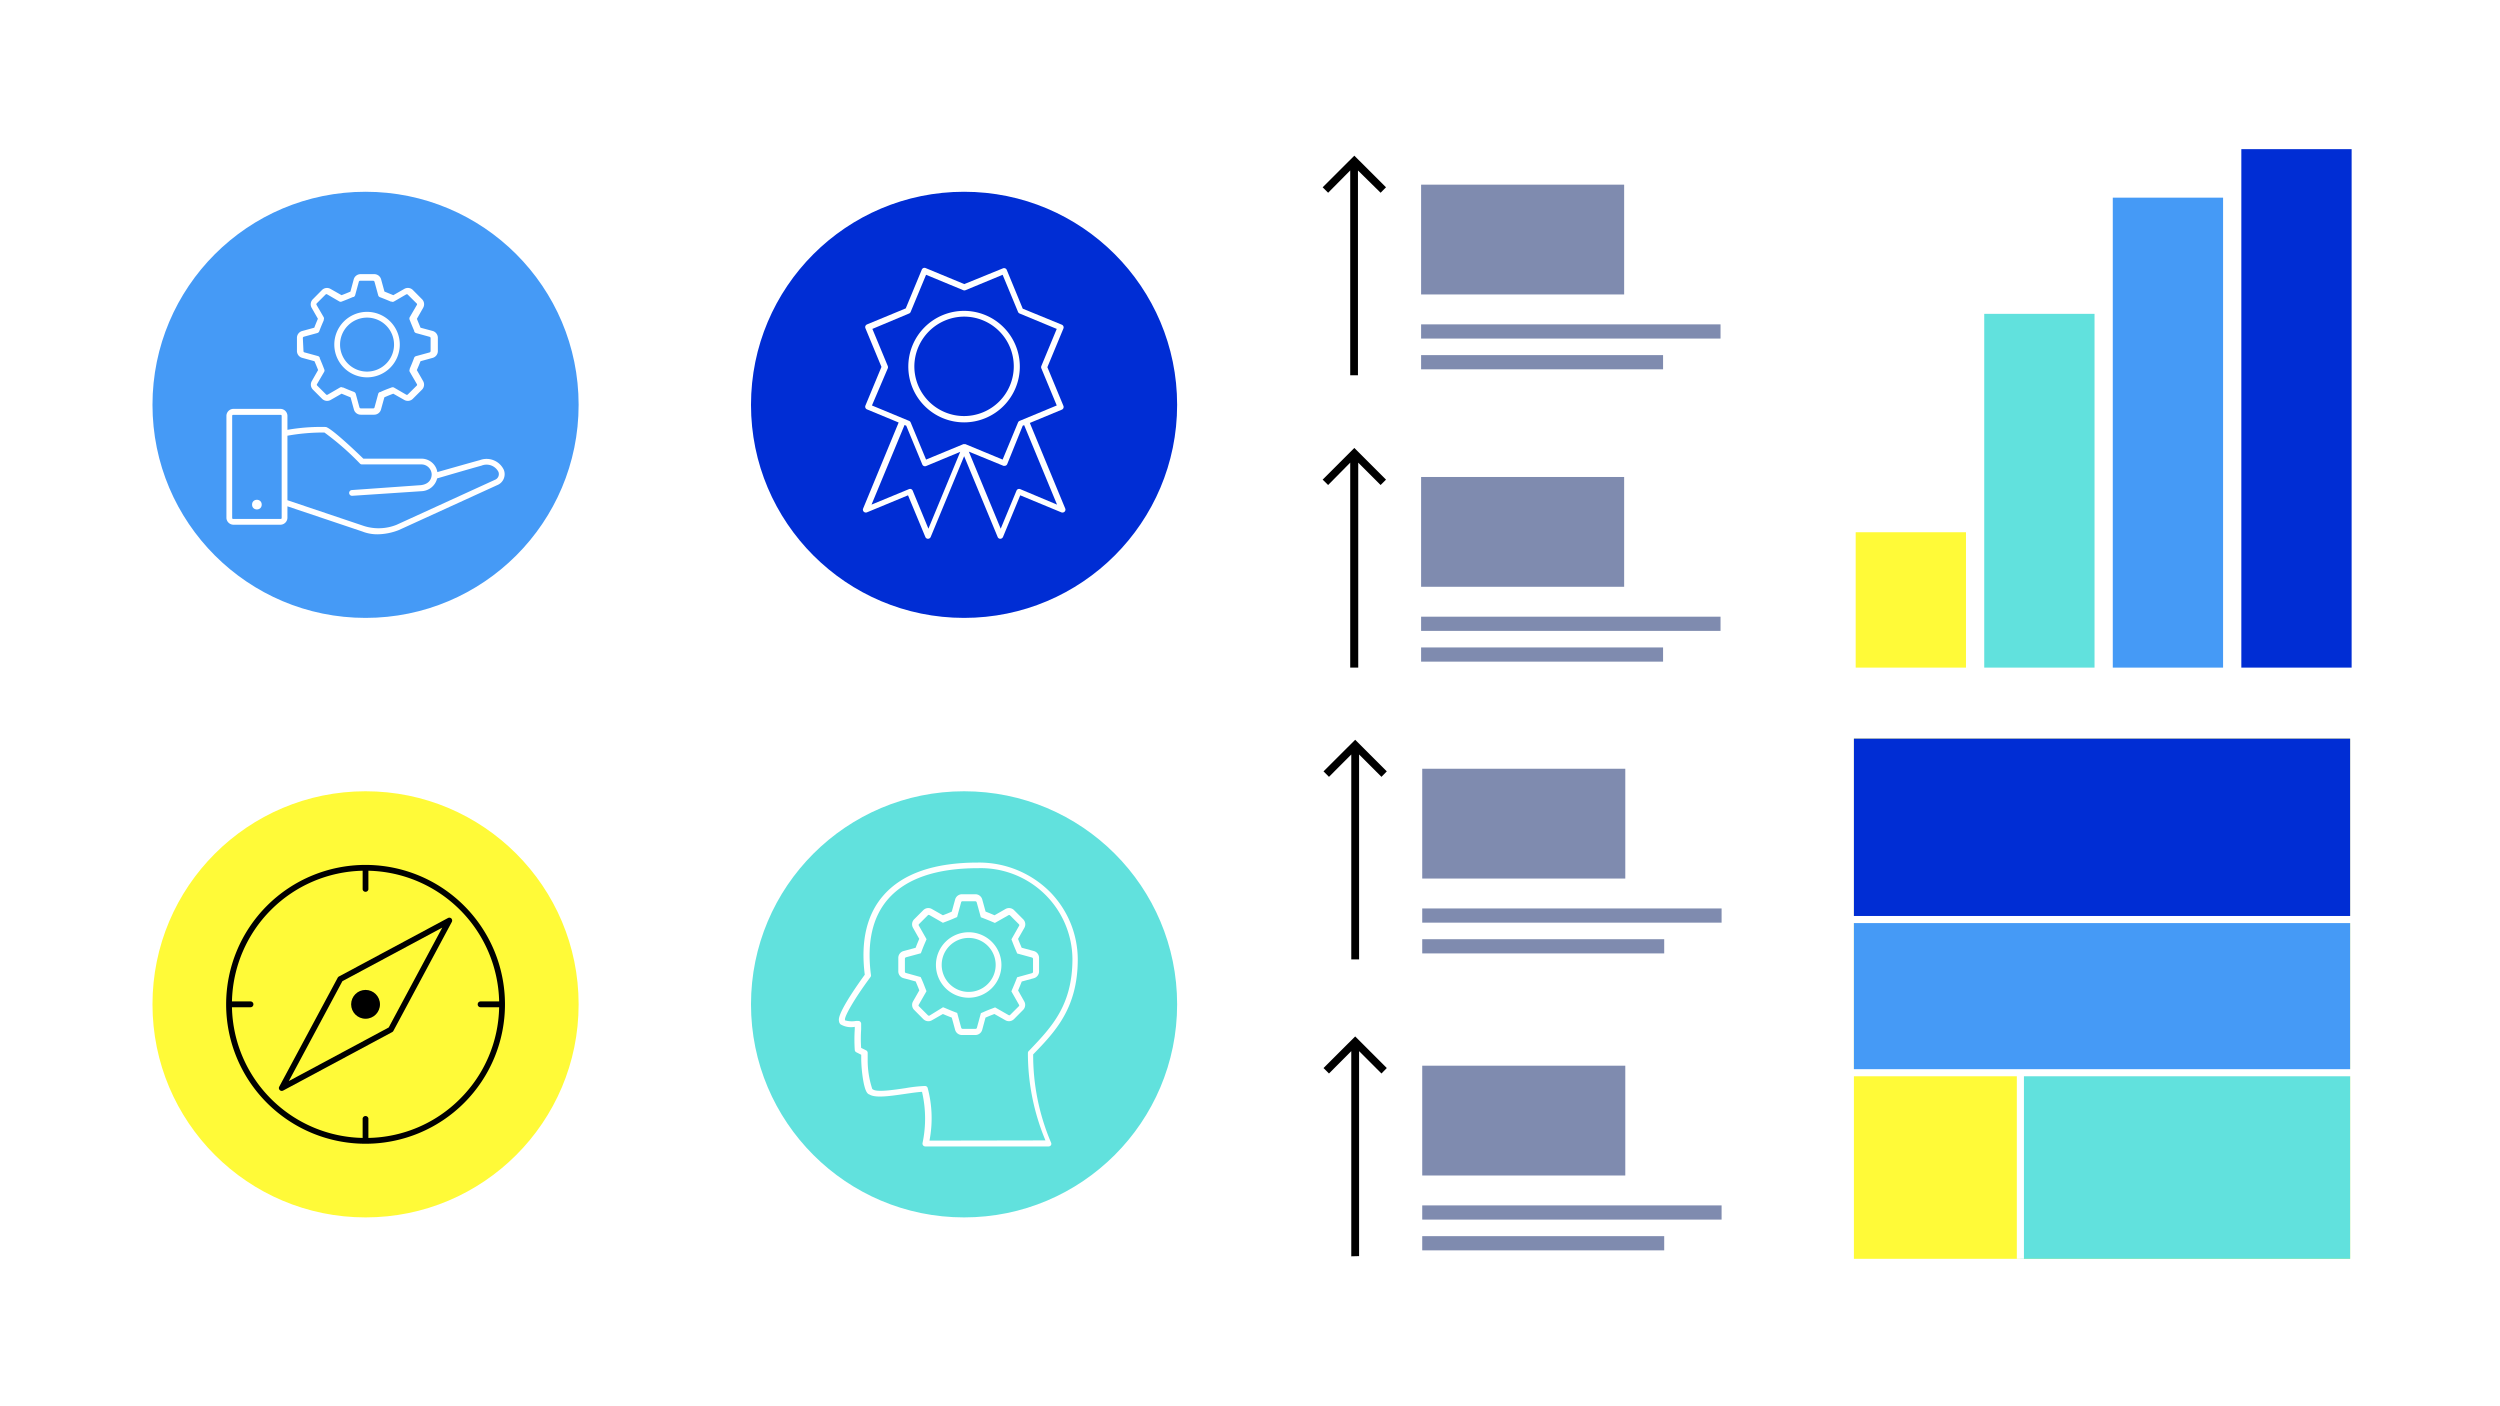 <svg id="Layer_1" data-name="Layer 1" xmlns="http://www.w3.org/2000/svg" viewBox="0 0 352 198"><defs><style>.cls-1{fill:#fff;}.cls-2{fill:#fffa38;}.cls-3{fill:#61e1dd;}.cls-4{fill:#459af6;}.cls-5{fill:#002dd4;}.cls-6,.cls-8{fill:none;stroke-miterlimit:10;}.cls-6{stroke:#fff;}.cls-7{fill:#001961;}.cls-7,.cls-8{opacity:0.5;}.cls-8{stroke:#001961;stroke-width:2px;}</style></defs><rect class="cls-1" width="352" height="198"/><rect class="cls-2" x="261.28" y="74.94" width="15.53" height="19.06"/><rect class="cls-3" x="279.38" y="44.19" width="15.53" height="49.81"/><rect class="cls-4" x="297.48" y="27.83" width="15.53" height="66.17"/><rect class="cls-5" x="315.58" y="21" width="15.53" height="73"/><rect class="cls-2" x="259.35" y="105.68" width="73.24" height="69.87" transform="translate(155.35 436.59) rotate(-90)"/><rect class="cls-3" x="284.47" y="151.07" width="46.43" height="26.17"/><rect class="cls-5" x="261.03" y="104" width="69.87" height="25.74"/><rect class="cls-4" x="261.03" y="129.74" width="69.87" height="21.31"/><line class="cls-6" x1="334.62" y1="129.47" x2="257.31" y2="129.47"/><line class="cls-6" x1="332.49" y1="151.04" x2="255.19" y2="151.04"/><line class="cls-6" x1="284.47" y1="177.24" x2="284.47" y2="151.07"/><path d="M190.11,94V65.14L187,68.29l-.77-.76,4.46-4.46,4.46,4.46-.76.76-3.15-3.15V94Z"/><rect class="cls-7" x="200.09" y="67.16" width="28.59" height="15.46"/><line class="cls-8" x1="200.09" y1="87.83" x2="242.25" y2="87.83"/><line class="cls-8" x1="200.09" y1="92.16" x2="234.16" y2="92.16"/><path d="M190.11,52.84V24L187,27.14l-.77-.77,4.46-4.45,4.46,4.45-.76.77L191.2,24V52.84Z"/><rect class="cls-7" x="200.09" y="26" width="28.59" height="15.46"/><line class="cls-8" x1="200.09" y1="46.67" x2="242.25" y2="46.67"/><line class="cls-8" x1="200.09" y1="51" x2="234.16" y2="51"/><path d="M190.26,135.08V106.23l-3.14,3.15-.77-.77,4.46-4.45,4.45,4.45-.75.77-3.15-3.15v28.85Z"/><rect class="cls-7" x="200.25" y="108.24" width="28.59" height="15.46"/><line class="cls-8" x1="200.25" y1="128.91" x2="242.4" y2="128.91"/><line class="cls-8" x1="200.25" y1="133.24" x2="234.32" y2="133.24"/><path d="M190.26,176.89V148l-3.14,3.15-.77-.77,4.46-4.45,4.45,4.45-.75.77L191.36,148v28.86Z"/><rect class="cls-7" x="200.25" y="150.05" width="28.59" height="15.46"/><line class="cls-8" x1="200.25" y1="170.72" x2="242.4" y2="170.72"/><line class="cls-8" x1="200.25" y1="175.05" x2="234.32" y2="175.05"/><circle class="cls-2" cx="51.47" cy="141.41" r="30"/><circle cx="51.47" cy="141.41" r="2.03"/><path d="M63.07,129.26l-15.35,8.23a.46.46,0,0,0-.17.17L39.32,153a.39.39,0,0,0,.07.48.4.4,0,0,0,.29.12.45.45,0,0,0,.19-.05l15.35-8.23a.46.46,0,0,0,.17-.17l8.23-15.35a.43.43,0,0,0-.07-.48A.41.41,0,0,0,63.07,129.26Zm-8.34,15.41-14.06,7.54,7.54-14.06,14.06-7.54Z"/><path d="M51.47,121.78A19.63,19.63,0,1,0,71.1,141.41,19.63,19.63,0,0,0,51.47,121.78Zm13.3,32.94a18.68,18.68,0,0,1-12.9,5.5v-2.61a.41.41,0,1,0-.81,0v2.61a18.79,18.79,0,0,1-18.4-18.4h2.61a.41.41,0,0,0,.41-.41.41.41,0,0,0-.41-.41H32.66a18.81,18.81,0,0,1,18.4-18.4v2.62a.41.41,0,0,0,.81,0V122.6A18.83,18.83,0,0,1,70.28,141H67.66a.41.41,0,0,0-.4.41.4.4,0,0,0,.4.41h2.62A18.68,18.68,0,0,1,64.77,154.72Z"/><circle class="cls-3" cx="135.74" cy="141.41" r="30"/><path class="cls-1" d="M145.47,148.46l0,0c3.09-3.19,6.28-6.5,6.28-13.39a13.64,13.64,0,0,0-3.87-9.45,14.1,14.1,0,0,0-10.21-4.17c-6.13,0-10.59,1.55-13.27,4.61-2.35,2.67-3.24,6.43-2.64,11.18-.43.59-1.5,2.08-2.38,3.52-1.21,2-1.33,2.67-1.25,3a.72.72,0,0,0,.22.47,2.93,2.93,0,0,0,2,.35c0,.12,0,.22,0,.33a22.43,22.43,0,0,0,0,2.92.39.39,0,0,0,.22.33l.69.35v.66a20.23,20.23,0,0,0,.26,2.84c.26,1.52.55,2,.89,2.09.79.5,2.55.29,5.1-.09.89-.13,1.74-.25,2.31-.28a16.58,16.58,0,0,1,.07,7.22.43.43,0,0,0,.09.33.41.41,0,0,0,.31.14h17.35a.42.42,0,0,0,.34-.18.4.4,0,0,0,0-.38A31.34,31.34,0,0,1,145.47,148.46Zm-14.6,12.14a16.54,16.54,0,0,0-.25-7.4.38.38,0,0,0-.37-.29h-.13a21.28,21.28,0,0,0-2.63.3c-1.61.24-4,.6-4.56.19l-.11-.06a12.87,12.87,0,0,1-.65-4.17v-.91a.4.4,0,0,0-.22-.37l-.7-.35a19,19,0,0,1,0-2.6c0-.22,0-.47,0-.77a.41.41,0,0,0-.11-.3.4.4,0,0,0-.29-.12h-.33a3.36,3.36,0,0,1-1.55-.09.15.15,0,0,0,0-.09c-.07-.46,1.25-2.84,3.59-6a.38.38,0,0,0,.07-.29c-.6-4.59.22-8.19,2.43-10.71,2.52-2.87,6.78-4.33,12.66-4.33A12.91,12.91,0,0,1,151,135c0,6.56-2.94,9.61-6,12.83l-.16.16a.39.39,0,0,0-.11.29,31.77,31.77,0,0,0,2.47,12.29Z"/><path class="cls-1" d="M136.39,131.26a4.61,4.61,0,1,0,4.61,4.6A4.61,4.61,0,0,0,136.39,131.26Zm0,8.4a3.8,3.8,0,1,1,3.8-3.8A3.8,3.8,0,0,1,136.39,139.66Z"/><path class="cls-1" d="M143.35,139.46c.2-.48.32-.76.51-1.26l1.72-.47a1,1,0,0,0,.72-1v-1.82a1,1,0,0,0-.72-1l-1.73-.47c-.2-.48-.32-.75-.51-1.24l.89-1.56a1,1,0,0,0-.17-1.21l-1.28-1.28a1,1,0,0,0-1.21-.16l-1.54.88c-.49-.21-.77-.33-1.26-.52l-.47-1.71a1,1,0,0,0-1-.73h-1.82a1,1,0,0,0-1,.75l-.47,1.7c-.48.21-.76.32-1.25.51l-1.55-.88a1,1,0,0,0-1.22.17l-1.27,1.27a1,1,0,0,0-.16,1.22l.87,1.54c-.2.48-.32.76-.51,1.26l-1.71.46a1,1,0,0,0-.73,1v1.82a1,1,0,0,0,.75,1l1.7.46c.2.49.32.76.51,1.25l-.88,1.55a1,1,0,0,0,.17,1.22l1.27,1.28a1,1,0,0,0,1.22.16l1.54-.88c.48.21.76.32,1.25.51l.47,1.72a1,1,0,0,0,1,.73h1.82a1,1,0,0,0,1-.75l.46-1.7c.48-.21.76-.32,1.25-.51l1.55.88a1,1,0,0,0,1.22-.17l1.27-1.28a1,1,0,0,0,.16-1.21Zm.14,2.18-1.28,1.28,0,0a.18.18,0,0,1-.21,0l-1.89-1.08-.18.07c-.66.25-1,.38-1.55.63l-.27.11-.57,2.09v0a.19.19,0,0,1-.19.12h-1.82a.21.21,0,0,1-.19-.14l-.57-2.1-.19-.07c-.65-.25-.93-.37-1.54-.63l-.26-.1L130.87,143h0a.21.21,0,0,1-.22-.05l-1.28-1.28h0a.17.17,0,0,1,0-.22l1.08-1.89-.07-.18c-.26-.66-.38-1-.63-1.55l-.12-.26-2.09-.58h0a.18.18,0,0,1-.13-.19v-1.82a.23.23,0,0,1,.14-.19l2.1-.57.08-.19c.24-.65.36-.93.62-1.53l.11-.26-1.08-1.9v0a.17.17,0,0,1,0-.21l1.28-1.28,0,0a.19.19,0,0,1,.22,0l1.88,1.08.18-.07c.66-.25,1-.38,1.56-.63l.26-.11.57-2.09v0a.18.18,0,0,1,.18-.13h1.82a.21.21,0,0,1,.19.15l.58,2.1.19.07c.64.25.92.36,1.53.62l.26.11,1.9-1.08h0a.18.18,0,0,1,.22,0l1.28,1.28h0a.17.17,0,0,1,0,.22l-1.07,1.89.07.18c.25.65.37.95.63,1.55l.11.26,2.08.57a.21.21,0,0,1,.15.19v1.82a.2.2,0,0,1-.14.19l-2.1.58-.07.19c-.25.65-.37.92-.63,1.53l-.11.26,1.08,1.9v0A.17.17,0,0,1,143.49,141.64Z"/><circle class="cls-4" cx="51.47" cy="57" r="30"/><path class="cls-1" d="M51.68,53.13a4.61,4.61,0,1,0-4.61-4.61A4.62,4.62,0,0,0,51.68,53.13Zm0-8.41a3.8,3.8,0,1,1-3.8,3.8A3.8,3.8,0,0,1,51.68,44.72Z"/><path class="cls-1" d="M42.57,50.39l1.71.47c.2.48.32.75.51,1.24l-.89,1.56a1,1,0,0,0,.17,1.21l1.28,1.28a1,1,0,0,0,1.21.16l1.54-.88,1.26.52.47,1.71a1,1,0,0,0,1,.73h1.82a1,1,0,0,0,1-.75l.47-1.7c.48-.21.76-.32,1.25-.51l1.55.88a1,1,0,0,0,1.22-.17l1.27-1.27a1,1,0,0,0,.16-1.22l-.88-1.54c.21-.48.33-.76.52-1.25l1.71-.47a1,1,0,0,0,.73-1V47.6a1,1,0,0,0-.73-1h0l-1.71-.46c-.2-.49-.32-.76-.51-1.25l.88-1.55a1,1,0,0,0-.17-1.22l-1.27-1.28a1,1,0,0,0-1.22-.16l-1.54.88-1.25-.51-.47-1.72a1,1,0,0,0-1-.73H50.8a1,1,0,0,0-1,.75l-.46,1.71c-.48.2-.76.32-1.25.5l-1.55-.88a1,1,0,0,0-1.22.17l-1.27,1.28a1,1,0,0,0-.17,1.21l.88,1.54c-.2.48-.32.76-.51,1.26l-1.72.47a1,1,0,0,0-.72,1v1.82A1,1,0,0,0,42.57,50.39Zm.07-2.79a.2.2,0,0,1,.14-.19l1.9-.52a.4.4,0,0,0,.27-.25c.25-.65.37-.93.63-1.53l0-.08a.42.42,0,0,0,0-.36l-1-1.72h0a.19.19,0,0,1,0-.22l1.28-1.28,0,0a.18.18,0,0,1,.21,0l1.72,1a.39.39,0,0,0,.35,0c.66-.25.94-.37,1.56-.63l.08,0a.41.41,0,0,0,.23-.27l.52-1.9v0a.19.19,0,0,1,.19-.12h1.82a.21.21,0,0,1,.19.14l.52,1.9a.38.38,0,0,0,.24.27c.65.25.92.36,1.53.62l.08,0a.41.41,0,0,0,.36,0l1.72-1h0a.19.19,0,0,1,.21,0l1.29,1.28h0a.17.17,0,0,1,0,.22l-1,1.72a.43.43,0,0,0,0,.35c.26.66.38.94.64,1.56l0,.07a.43.43,0,0,0,.27.24l1.89.52a.2.2,0,0,1,.15.19v1.82a.23.23,0,0,1-.14.19l-1.9.52a.4.4,0,0,0-.28.24c-.24.65-.36.93-.62,1.54l0,.07a.41.41,0,0,0,0,.36l1,1.72v0a.17.17,0,0,1,0,.21l-1.29,1.28v0a.19.19,0,0,1-.22,0l-1.72-1a.41.41,0,0,0-.34,0c-.67.25-1,.37-1.57.64l-.07,0a.4.4,0,0,0-.23.26l-.52,1.91h0a.17.17,0,0,1-.18.13H50.8a.22.22,0,0,1-.19-.14l-.52-1.91a.44.44,0,0,0-.25-.27c-.64-.24-.92-.36-1.52-.62l-.09,0a.35.35,0,0,0-.36,0l-1.72,1h0a.18.18,0,0,1-.22,0l-1.28-1.28h0a.17.17,0,0,1,0-.22l1-1.72a.39.39,0,0,0,0-.35c-.25-.66-.37-.94-.63-1.56l0-.07a.39.39,0,0,0-.27-.23l-1.9-.52h0a.18.18,0,0,1-.12-.18Z"/><path class="cls-1" d="M70.94,66.16a2.68,2.68,0,0,0-3.36-1.38c-1.5.41-4.62,1.3-6,1.69a2.26,2.26,0,0,0-2.27-1.89H51.16c-1.17-1.14-4.46-4.25-5.27-4.46a27.15,27.15,0,0,0-5.42.4v-2a1,1,0,0,0-.95-.95H32.83a1,1,0,0,0-.95.95V72.93a1,1,0,0,0,.95.95h6.69a1,1,0,0,0,.95-.95V71.29L51,74.83a5.76,5.76,0,0,0,2.16.4,8.42,8.42,0,0,0,3-.6L70,68.31A1.66,1.66,0,0,0,70.94,66.16ZM39.66,72.93a.14.14,0,0,1-.14.14H32.83a.14.14,0,0,1-.14-.14V58.54a.14.14,0,0,1,.14-.13h6.69a.14.14,0,0,1,.14.13Zm30-5.36L55.84,73.89a6.81,6.81,0,0,1-4.56.18L40.47,70.43V61.35a28.14,28.14,0,0,1,5.21-.45,38,38,0,0,1,5,4.37.38.38,0,0,0,.28.12h8.33a1.45,1.45,0,0,1,1.49,1.39c0,.64-.34,1.39-1.53,1.53L49.54,69a.41.41,0,0,0-.38.43.41.41,0,0,0,.41.38h0l9.77-.65h0a2.36,2.36,0,0,0,2.21-1.8C62.78,67,66.2,66,67.8,65.56a1.88,1.88,0,0,1,2.38.88A.86.86,0,0,1,69.65,67.57Z"/><circle class="cls-1" cx="36.17" cy="71.05" r="0.68"/><circle class="cls-5" cx="135.74" cy="57" r="30"/><path class="cls-1" d="M135.74,59.47a7.85,7.85,0,1,0-7.85-7.85A7.86,7.86,0,0,0,135.74,59.47Zm0-14.89a7,7,0,1,1-7,7A7.05,7.05,0,0,1,135.74,44.58Z"/><path class="cls-1" d="M150,71.64l-5-12.09,4.51-1.87a.41.41,0,0,0,.22-.53l-2.26-5.45,2.26-5.45a.41.41,0,0,0-.22-.53L144,43.46,141.75,38a.41.41,0,0,0-.53-.22L135.77,40l-5.45-2.26a.42.42,0,0,0-.31,0,.43.43,0,0,0-.22.22l-2.26,5.46-5.46,2.26a.47.47,0,0,0-.22.22.42.42,0,0,0,0,.31l2.26,5.45-2.26,5.45a.41.41,0,0,0,.22.53l4.46,1.85-5,12.11a.4.4,0,0,0,.09.45.42.42,0,0,0,.44.09l5.79-2.4,2.44,5.87a.4.4,0,0,0,.37.25.42.42,0,0,0,.38-.25l4.71-11.38,4.72,11.38a.4.4,0,0,0,.37.25.43.43,0,0,0,.38-.25l2.43-5.87,5.79,2.4a.43.43,0,0,0,.45-.09A.41.41,0,0,0,150,71.64Zm-25-19.78a.44.44,0,0,0,0-.32l-2.17-5.23L128,44.14a.4.4,0,0,0,.22-.22l2.17-5.23,5.24,2.17a.42.42,0,0,0,.31,0l5.23-2.17,2.17,5.23a.4.4,0,0,0,.22.22l5.23,2.17-2.17,5.23a.44.44,0,0,0,0,.32l2.17,5.23-5.23,2.17a.4.4,0,0,0-.22.22l-2.17,5.23-5.23-2.17a.45.45,0,0,0-.16,0,.4.4,0,0,0-.15,0l-5.24,2.17-2.17-5.23a.4.4,0,0,0-.22-.22l-5.23-2.17Zm5.72,22.58-2.21-5.35a.4.4,0,0,0-.53-.22l-5.27,2.18,4.65-11.21.24.1,2.26,5.46a.41.41,0,0,0,.53.22l4.81-2Zm12.93-5.57a.44.44,0,0,0-.32,0,.41.41,0,0,0-.21.22l-2.22,5.35-4.49-10.85,4.88,2a.45.45,0,0,0,.16,0,.4.4,0,0,0,.37-.25L144,59.94l.2-.08,4.63,11.19Z"/></svg>
